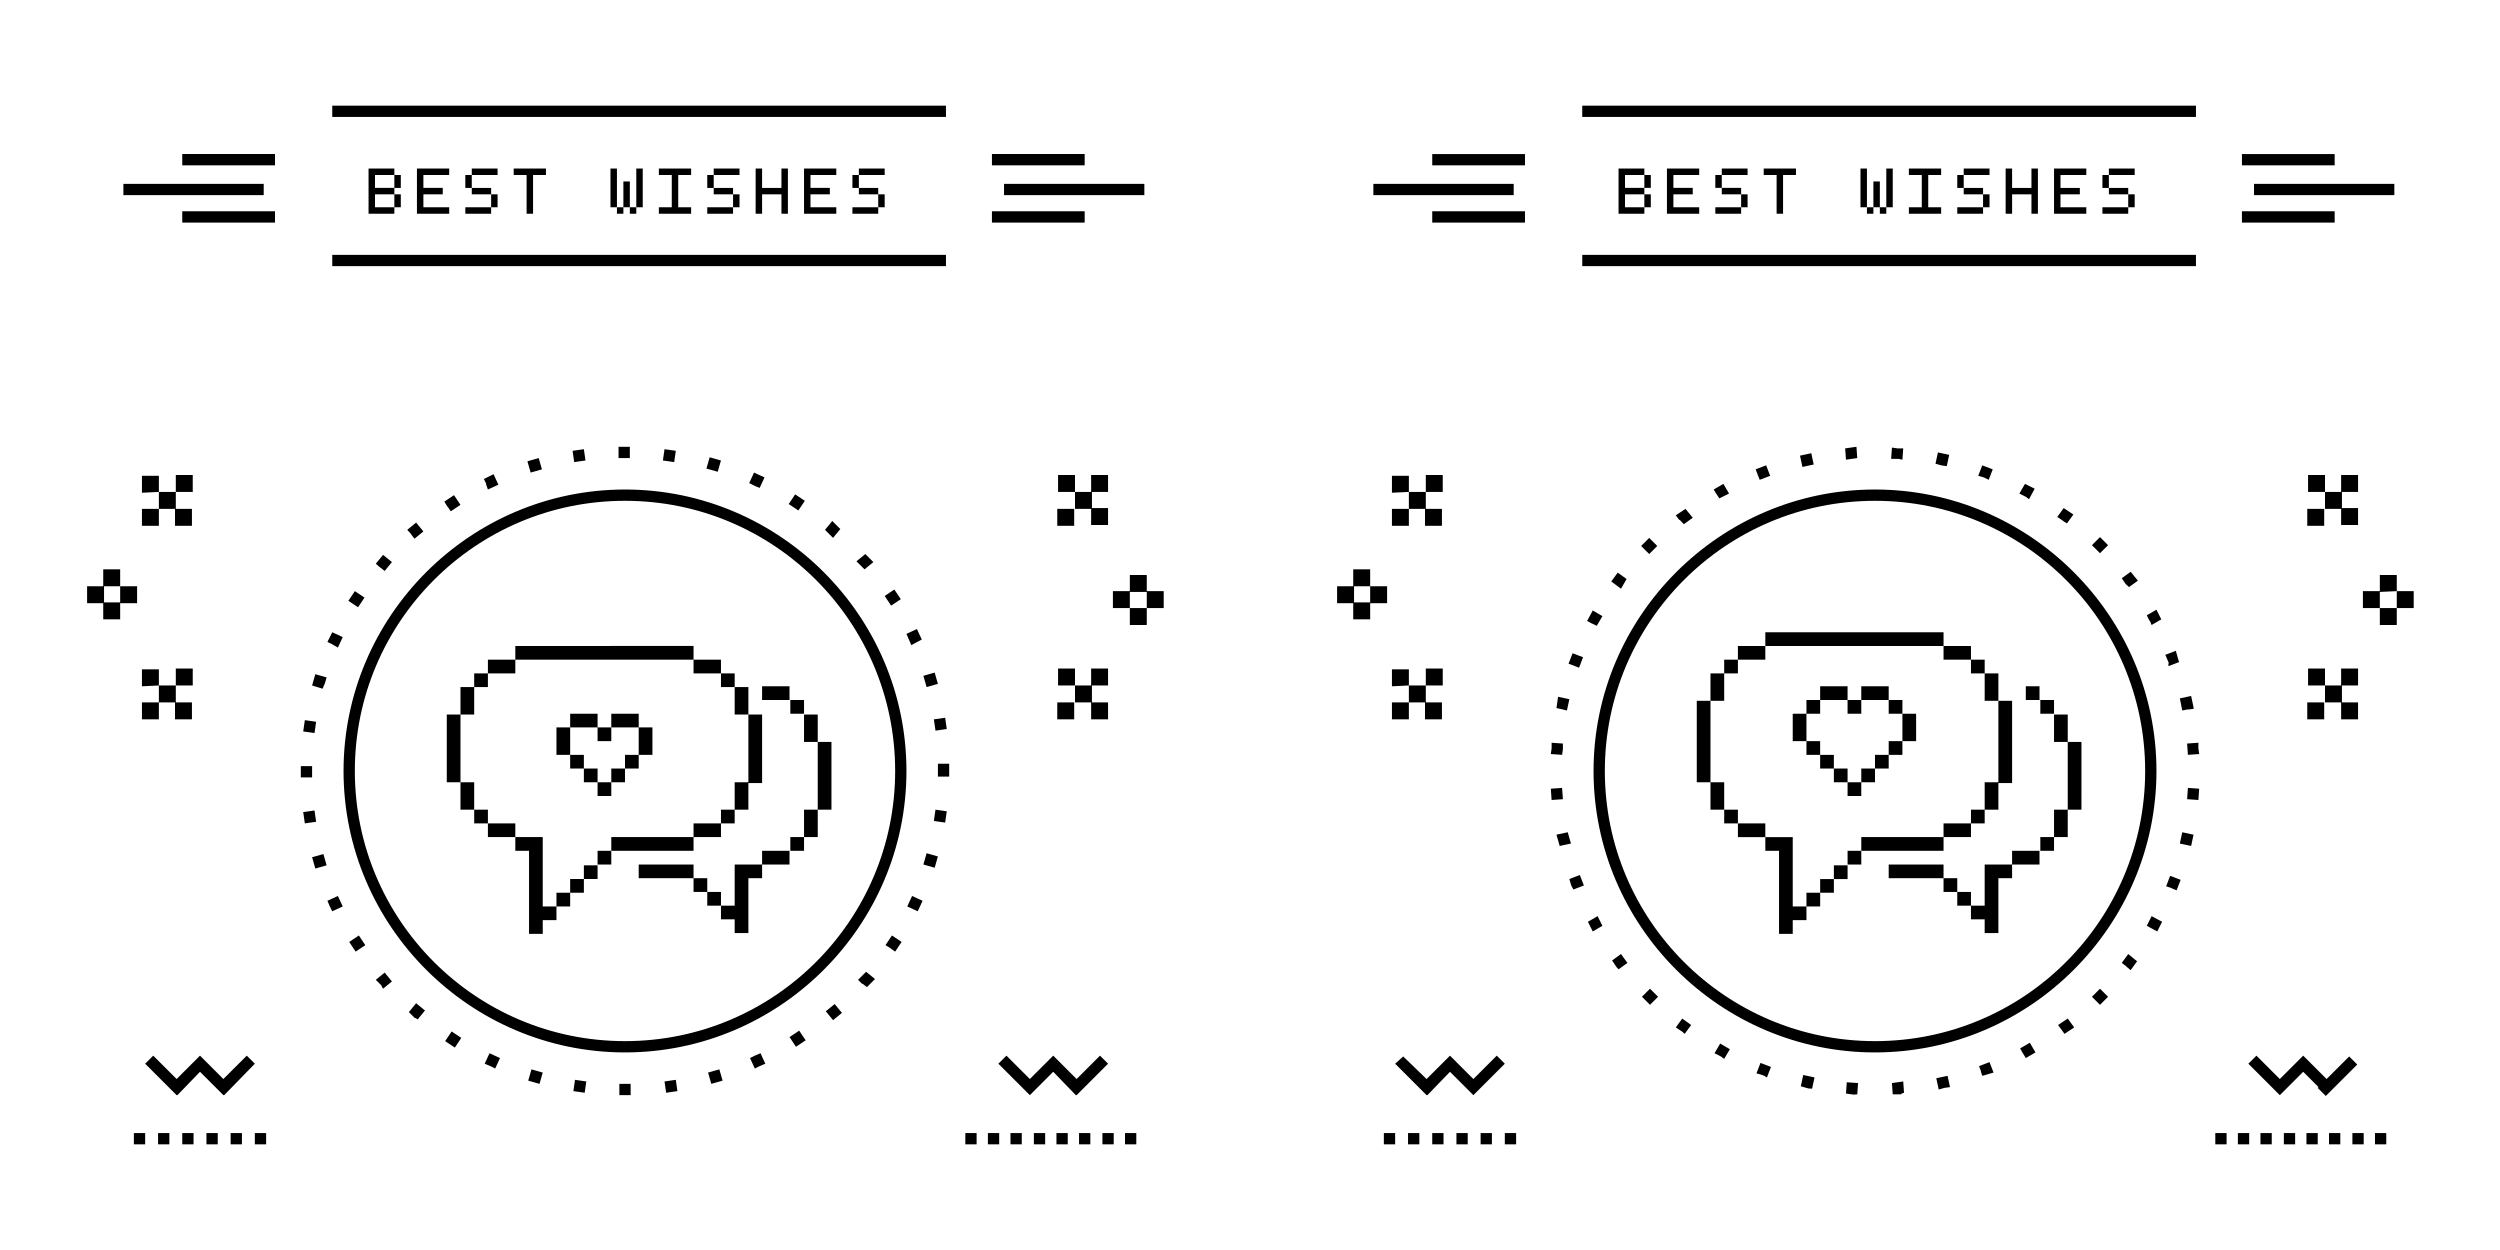 <svg xmlns="http://www.w3.org/2000/svg" viewBox="0 0 310 155" width="310" height="155"><path d="M140.1 75.4h2.1v2.1h-2.1v-2.1zm2.1-4.1h-2.1v2H138v2.1h2.1v-2h2.1v2h2.1v-2.1h-2.1v-2zm-11 11.6h2.1V85h-2.1v-2.1zm6.2 2.1v-2.1h-2.1V85h-2v2.1h2v2.1h2.1v-2.1h-2V85h2zm-6.3 2.1h2.1v2.1h-2.1v-2.1zm.1-28.2h2.1V61h-2.1v-2.1zm6.2 2.1v-2.1h-2.1V61h-2v2.1h2v2h2.1V63h-2v-2h2zm-6.3 2.1h2.1v2.1h-2.1v-2.1zM17 72.7h-2.1v2h-2v-2h2v-2.1h-2.1v2.1h-2v2.1h2v2h2.1v-2H17v-2.1zM19.7 61v-2h-2.1v2.1l2.1-.1v2.1h2v2.1h2.1v-2.1h-2V61h-2.1zm-2.1 2.1h2.1v2.1h-2.1v-2.1zm4.2-4.2h2.1V61h-2.1v-2.1zM19.7 85v-2h-2.1v2.1l2.1-.1v2.1h2v2.1h2.1v-2.1h-2V85h-2.1zm-2.1 2.1h2.1v2.1h-2.1v-2.1zm4.2-4.2h2.1V85h-2.1v-2.1zm27.1-61.2h.8v1.6h-.8v-1.6zm0 2.4h.8v1.6h-.8v-1.6zm-2.4-.8v-1.6h2.4v-.8h-3.2v5.6h3.2v-.8h-2.4v-1.6h2.4v-.8h-2.4zm9.2-1.6v-.8h-4v5.6h4v-.8h-3.2v-1.6h2.4v-.8h-2.4v-1.6h3.2zm2.8 1.6h2.4v.8h-2.4v-.8zm0-2.4h3.2v.8h-3.2v-.8zm-.8.8h.8v1.6h-.8v-1.6zm0 4h3.2v.8h-3.2v-.8zm3.2-1.6h.8v1.6h-.8v-1.6zm5.2 2.4v-4.8h1.6v-.8h-4v.8h1.6v4.8h.8zm10.4-.8h.8v.8h-.8v-.8zm-.8-4.8h.8v4.8h-.8v-4.8zm2.4 4.8h.8v.8h-.8v-.8zm-.8-3.2h.8v3.2h-.8v-3.2zm1.6-1.6h.8v4.8h-.8v-4.8zm6.8.8v-.8h-4v.8h1.6v4h-1.6v.8h4v-.8h-1.6v-4h1.6zm2 4h3.2v.8h-3.2v-.8zm.8-2.4h2.4v.8h-2.4v-.8zm-.8-1.6h.8v1.6h-.8v-1.6zm.8-.8h3.2v.8h-3.2v-.8zm2.4 3.2h.8v1.6h-.8v-1.6zm6.8 2.4v-5.6h-.8v2.4h-2.4v-2.4h-.8v5.6h.8v-2.4h2.4v2.4h.8zm6-4.8v-.8h-4v5.6h4v-.8h-3.2v-1.6h2.4v-.8h-2.4v-1.6h3.2zm2 0h.8v1.6h-.8v-1.6zm0 4h3.2v.8h-3.2v-.8zm3.2-1.6h.8v1.6h-.8v-1.6zm-2.4-.8h2.4v.8h-2.4v-.8zm0-2.4h3.2v.8h-3.2v-.8zm-29 39.8c-19.2 0-34.9 15.7-34.9 34.9s15.7 34.9 34.9 34.9 34.9-15.7 34.9-34.9-15.7-34.9-34.9-34.9zm0 68.4c-18.5 0-33.5-15-33.5-33.5s15-33.5 33.5-33.5 33.5 15 33.5 33.5-15 33.5-33.5 33.5zm38.8-32.8h1.4V94.7h-1.4v1.6zm-77.1-6.8l-1.4-.2-.2 1.4 1.4.2.2-1.4zm5.2-14.2l.8-1.2-1.2-.8-.8 1.2 1.2.8zm2.2 46.2l.5.5c.5.5 0 0 .4.6l1.1-.9-.9-1.1-1.1.9zm4.1 4l.5.5c.5.5 0 0 .6.4l.9-1.1-1.1-.9-.9 1.1zm-7.4-8.7l.4.6.4.6 1.2-.8-.8-1.2-1.2.8zm11.9 12.3l.6.4.6.4.8-1.2-1.2-.8-.8 1.2zm4.9 2.8l.7.3c.7.3 0 0 .6.3l.6-1.3-1.3-.6-.6 1.3zM40.9 79l-.3.6c1.3.6 0 0 1.3.7l.6-1.3-1.3-.6-.3.6zm-.8 26.9l-1.4.4.2.7.2.7 1.4-.4-.2-.7-.2-.7zm-1.4-10.2V95h-1.4v1.4h1.4v-.7zm.3 4.8l-1.4.2.1.7.1.7 1.4-.2-.2-1.4zm32.3 33.4l-.2 1.4.7.1.7.1.2-1.4-.7-.1-.7-.1zm-30.7-22.2l.3.7.3.6 1.3-.6-.6-1.3-1.3.6zm-1.7-27.4l-.2.7 1.3.4.3-.7.2-.7-1.4-.4-.2.7zm37.9 51.5h1.4v-1.4h-1.4v1.4zm39-34l1.4.2.1-.7.1-.7-1.4-.2-.2 1.4zM113 80l1.3-.7-.6-1.3-1.3.6.3.7.3.7zm1.5 27.2l1.4.4.4-1.4-1.4-.4-.4 1.4zm-7.6 13.8l-.5.5c1 1 0 0 1.1.9l.5-.5.5-.5-1.1-.9-.5.5zm5.6-8.6l1.3.6.6-1.3-1.3-.6-.6 1.3zm-2.7 4.8c1.2.7 0 0 1.2.8l.8-1.2-1.2-.8-.8 1.2zm-7.4 8.2l.9 1.1 1.1-.9-.9-1.1-1.1.9zm-20 8.7l.2 1.4.7-.1.7-.1-.2-1.4-1.4.2zm5.4-1.1l.4 1.4 1.4-.4-.4-1.4-1.4.4zm10.1-4.4l.8 1.2 1.2-.8-.8-1.2-1.2.8zm-4.3 2.3l-.6.3.6 1.3.6-.3.7-.3-.6-1.3-.7.3zM65.5 134l.7.2.7.2.4-1.4-1.4-.4-.4 1.4zM47.7 70.8l.9-1.1-1.1-.9-.9 1.1c1 .9 0 0 1.1.9zm58.5-1.2l.5.5.5.5 1.1-.9-.5-.5-.5-.5-1.1.9zm-3.9-3.9l.5.5.5.5.9-1.1-.5-.5-.5-.5-.9 1.1zm-8.8-5.5c.6.3 0 0 .7.3l.6-1.3-1.3-.6-.6 1.3.6.3zm-5.9-2.1l.7.2.7.2.4-1.4-.7-.2-.7-.2-.4 1.4zm22.5 16.4l.4.6 1.2-.8-.8-1.2-1.2.8.4.6zm5.9 16.1l1.4-.2-.1-.7-.1-.7-1.4.2.1.7.1.7zm-.1-7.2l-1.4.4.2.7.2.7 1.4-.4-.2-.7-.2-.7zM98.4 62.9l.6.4.8-1.2-1.2-.8-.8 1.2.6.4zm-16.2-5.8l.7.1.7.1.2-1.4-.7-.1-.7-.1-.2 1.4zm-16.4 1.5l.7-.2.7-.2-.4-1.4-1.4.4.4 1.4zm-5.3 2.1l1.3-.6-.6-1.3-.6.3-.6.3c.6 1.2 0 0 .5 1.3zm-4.6 2.7l1.2-.8-.8-1.2-1.2.8c.7 1.2 0 0 .8 1.2zm22.2-6.6v-1.4h-1.4v1.4h1.4zm-6.9.5l1.4-.2-.2-1.4-1.4.2.2 1.4zm-19.8 9.5l1.1-.9-.9-1.1-1.1.9c1 1.1 0 0 .9 1.1zm5.7 28.5v-6.7h-1.7V97h1.7v-1.7zm0 5.1h1.7V97h-1.7v3.4zm1.7 0h1.7v1.7h-1.7v-1.7zm3.4 1.7h-1.7v1.7h3.4v-1.7h-1.7zm5.1 8.6v-6.9h-3.4v1.7h1.7v10.3h1.7v-1.7H69v-1.7h-1.7v-1.7zm1.7 0h1.7v1.7H69v-1.7zm1.7-1.7h1.7v1.7h-1.7V109zm1.7-1.7h1.7v1.7h-1.7v-1.7zm1.7-1.8h1.7v1.7h-1.7v-1.7zm6.8 0H86v-1.7H75.8v1.7h5.1zM67.3 81.8H86v-1.7H63.9v1.7h3.4zm22.1 22v-1.7H86v1.7h3.4zm-1.7-20.3h1.7v-1.7H86v1.7h1.7zm1.7 16.9h1.7v1.7h-1.7v-1.7zm0-16.9h1.7v1.7h-1.7v-1.7zm1.7 4.4v.7h1.7v-3.4h-1.7v2.7zm1.7 4.1v5h-1.7v3.4h1.7v-3.3h1.7v-8.5h-1.7V92zm-28.9-8.5v-1.7h-3.4v1.7h3.4zm-5.1 0h1.7v1.7h-1.7v-1.7zm0 4.4v-2.7h-1.7v3.4h1.7v-.7zm40.9 14.2v1.7h1.7v-3.4h-1.7v1.7zm-1.7 1.7h1.7v1.7H98v-1.7zm-3.5 1.7v1.7h3.4v-1.7h-3.4zm-3.4 1.7v5.1h-1.7v1.7h1.7v1.7h1.7v-6.8h1.7v-1.7h-3.4zm-3.4 3.4h1.7v1.7h-1.7v-1.7zm-1.7-1.7h1.7v1.7H86v-1.7zm0-1.7h-6.8v1.7H86v-1.7zm8.5-22.1v1.7h3.4v-1.7h-3.4zm3.5 1.7h1.7v1.7H98v-1.7zm3.4 1.8h-1.7V92h1.7v-3.4zm0 6.8v5h1.7V92h-1.7v3.4zm-27.3-5.2v-1.7h-3.4v1.7h3.4zm0 0h1.7v1.7h-1.7v-1.7zm5.1 0v-1.7h-3.4v1.7h3.4zm0 1.7v1.7h1.7v-3.4h-1.7v1.7zm-1.7 1.7h1.7v1.7h-1.7v-1.7zm-1.7 1.7h1.7V97h-1.7v-1.7zM74.1 97h1.7v1.7h-1.7V97zm-1.7-1.7h1.7V97h-1.7v-1.7zm-1.7-1.7h1.7v1.7h-1.7v-1.7zm0-2.7v-.7H69v3.4h1.7v-2.7zm-42.1 51H30v-1.4h-1.4v1.4zm-6 0H24v-1.4h-1.4v1.4zm9 0H33v-1.4h-1.4v1.4zm-12 0H21v-1.4h-1.4v1.4zm6 0H27v-1.4h-1.4v1.4zm-9 0H18v-1.4h-1.4v1.4zm105.9 0h1.4v-1.4h-1.4v1.4zm2.8 0h1.4v-1.4h-1.4v1.4zm2.9 0h1.4v-1.4h-1.4v1.4zm2.8 0h1.4v-1.4H131v1.4zm-11.3 0h1.4v-1.4h-1.4v1.4zm14.1 0h1.4v-1.4h-1.4v1.4zm5.7 0h1.4v-1.4h-1.4v1.4zm-2.8 0h1.4v-1.4h-1.4v1.4zm-.3-11l-2.9 2.9-2.9-2.9-2.9 2.9-2.9-2.9-1 1 3.9 3.9 2.9-2.9 2.8 2.9h.1l3.9-3.9-1-1zm-105.8 0l-2.9 2.9-2.9-2.9-2.9 2.9-2.9-2.9-1 1 3.9 3.9h.1l2.8-2.9 2.9 2.9h.1l3.8-3.9-1-1zM41.2 13.1h76.1v1.4H41.2v-1.4zm81.8 6h11.5v1.4H123v-1.4zm0 7.1h11.5v1.4H123v-1.4zm1.5-3.4h17.4v1.4h-17.4v-1.4zM22.6 19.1h11.5v1.4H22.6v-1.4zm0 7.1h11.5v1.4H22.6v-1.4zm-7.3-3.4h17.4v1.4H15.3v-1.4zm25.9 8.8h76.1V33H41.2v-1.4zm256 41.7v-2h-2.1v2H293v2.1h2.1v-2l2.1-.1v2.1h2.1v-2.1h-2.1zm-2.1 2.1h2.1v2.1h-2.1v-2.1zm-2.7 9.6v-2.1h-2.1V85h-2v-2.1h-2.1V85h2.1v2.1h2v2.1h2.1v-2.1h-2V85h2zm-6.3 2.1h2.1v2.1h-2.1v-2.1zm6.3-26.1v-2.1h-2.1V61h-2v-2.1h-2.1V61h2.1v2.1h2v2h2.1V63h-2v-2h2zm-6.3 2.1h2.1v2.1h-2.1v-2.1zM172 72.7h-2.1v2h-2v-2h2v-2.1h-2.1v2.1h-2v2.1h2v2h2.1v-2h2.1v-2.1zm2.7-11.7v-2h-2.1v2.1l2.1-.1v2.1h2v2.1h2.1v-2.1h-2V61h-2.1zm-2.1 2.1h2.1v2.1h-2.1v-2.1zm4.2-4.2h2.1V61h-2.1v-2.1zM174.7 85v-2h-2.1v2.1l2.1-.1v2.1h2v2.1h2.1v-2.1h-2V85h-2.1zm-2.1 2.1h2.1v2.1h-2.1v-2.1zm4.2-4.2h2.1V85h-2.1v-2.1zm27.1-58.8h.8v1.6h-.8v-1.6zm-2.4-.8v-1.6h2.4v-.8h-3.2v5.6h3.2v-.8h-2.4v-1.6h2.4v-.8h-2.4zm2.4-1.6h.8v1.6h-.8v-1.6zm6.8 0v-.8h-4v5.6h4v-.8h-3.2v-1.6h2.4v-.8h-2.4v-1.6h3.2zm5.2 2.4h.8v1.6h-.8v-1.6zm-3.2 1.6h3.2v.8h-3.2v-.8zm.8-2.4h2.4v.8h-2.4v-.8zm0-2.4h3.2v.8h-3.2v-.8zm-.8.8h.8v1.6h-.8v-1.6zm8.4 4.8v-4.8h1.6v-.8h-4v.8h1.6v4.8h.8zm9.6-5.6h.8v4.8h-.8v-4.8zm.8 4.8h.8v.8h-.8v-.8zm.8-3.2h.8v3.2h-.8v-3.2zm.8 3.2h.8v.8h-.8v-.8zm.8-4.8h.8v4.8h-.8v-4.8zm6.8.8v-.8h-4v.8h1.6v4h-1.6v.8h4v-.8h-1.6v-4h1.6zm5.2 2.4h.8v1.6h-.8v-1.6zm-2.4-3.2h3.2v.8h-3.2v-.8zm0 2.4h2.4v.8h-2.4v-.8zm-.8 2.4h3.2v.8h-3.2v-.8zm0-4h.8v1.6h-.8v-1.6zm10 4.8v-5.6h-.8v2.4h-2.4v-2.4h-.8v5.6h.8v-2.4h2.4v2.4h.8zm6-4.8v-.8h-4v5.6h4v-.8h-3.2v-1.6h2.4v-.8h-2.4v-1.6h3.2zm2.8 1.6h2.4v.8h-2.4v-.8zm0-2.4h3.2v.8h-3.2v-.8zm-.8 4.8h3.2v.8h-3.2v-.8zm3.2-1.6h.8v1.6h-.8v-1.6zm-3.2-2.4h.8v1.6h-.8v-1.6zm6.7 73.9c0-19.2-15.7-34.9-34.9-34.9s-34.9 15.7-34.9 34.9 15.7 34.9 34.9 34.9 34.9-15.7 34.9-34.9zm-34.9 33.5c-18.5 0-33.5-15-33.5-33.5s15-33.5 33.5-33.5 33.5 15 33.5 33.5-15 33.5-33.5 33.5zM201 73l.7-1.2-1.1-.8-.8 1.1 1.2.9zm-5.2 9.8l.5-1.3-1.3-.5-.5 1.3c1.4.5 0 0 1.3.5zm-2 10.1v-.7l-1.4-.1v.7l-.1.7 1.4.1.1-.7zm.5-4.8l.3-1.4-1.4-.3-.1.7-.1.7c1.4.3 0 0 1.3.3zm78.3 4l-1.4.1.1 1.4 1.4-.1-.1-.7v-.7zm-59.4-30.3l.6-.3.6-.3-.7-1.2-1.2.7c.7 1.2 0 0 .7 1.1zm-5.4 2.1c.8 1.1 0 0 1 1.1l1.1-.8-.9-1.1-.6.4-.6.4zm10.4-4.4l1.3-.5-.5-1.3-1.3.5.5 1.3zm-13.7 9.2l1-1-1-1-1 1 1 1zm-6.5 8.9l.7-1.2-1.2-.7-.7 1.3c1.3.7 0 0 1.2.6zm.1 36l-1.2.7.3.6.3.6 1.2-.7-.3-.6-.3-.6zm1.8 5.5l.4.6c.4.6 0 0 .4.5l1.1-.8-.8-1.1-1.1.8zm-5.3-15.2l-.2-.7-1.4.3.2.7.2.7 1.4-.3-.2-.7zm0 5.1l.2.7c.3.7 0 0 .3.6l1.3-.5-.5-1.3-1.3.5zm9 14.6l.5.5.5.5 1-1-1-1-1 1zm19.7 11.1l.7.2c.7.2 0 0 .7.1l.3-1.4-1.4-.3-.3 1.4zm-15.5-7.3l.6.4c.6.4 0 0 .5.4l.8-1.1-1.1-.8-.8 1.1zm21.1 8.2l.7.1c.8.1 0 0 .7 0l.1-1.4-1.4-.1-.1 1.4zm42.3-36.5l1.4.1.1-1.4-1.4-.1-.1 1.4zm-53.4 34l.7.2c.6.2 0 0 .6.3l.5-1.3-1.3-.5-.5 1.3zm-5.2-2.5l.6.3c.7.4 0 0 .6.4l.7-1.2-1.2-.7-.7 1.2zm53.9-16.4l-.3.6 1.3.7.3-.6.3-.6-1.3-.7-.3.6zm.3-36.7l1.2-.7-.3-.6-.3-.6-1.2.7.3.6c.4.6 0 0 .3.6zm2.1 5.1l1.3-.5-.2-.7-.2-.7-1.3.5.3.7c.3.7 0 0 .1.7zm-75.2 15.1l-1.4.1.1 1.4 1.4-.1-.1-1.4zm69.4 21.7c1.2.9 0 0 1.1.9l.8-1.1-1.1-.9-.8 1.1zm7.5-31.3c1.4-.3 0 0 1.4-.2v-.2l-.3-1.4-1.4.3.3 1.5zm-.3 16.5l1.4.3.3-1.4-1.4-.3-.3 1.4zm-1.7 5.3c1.3.4 0 0 1.3.5l.5-1.3-1.3-.5-.5 1.3zm-9.2 13.7l1 1 1-1-1-1-1 1zm-19.3 10.1l.3 1.4.7-.2.7-.1-.3-1.4-1.4.3zm-4.8.5l-.7.1.1 1.4h.7c.7 0 0 0 .7-.2l-.1-1.4-.7.1zm10.1-2c.5 1.3 0 0 .4 1.2l.7-.2.7-.2-.5-1.3-1.3.5zm5.1-2.2c.7 1.3 0 0 .7 1.2l1.2-.7-.7-1.2-1.2.7zm5.3-3.3l-.6.4.8 1.1.6-.4.6-.4-.8-1.1-.6.4zm4.1-58.6l.5.5 1-1-1-1-1 1 .5.5zm-29.7-12.7l-.7.1-.7.1.1 1.4.7-.1c.8-.1 0 0 .7-.1l-.1-1.4zm33.3 16.9c.4.5 0 0 .5.5l1.1-.8-.9-1.1-1.1.8.4.6zm-29-15.4h.7c.7 0 0 0 .7.1l.1-1.4h-.7l-.7-.1-.1 1.4zm-11 1l1.4-.3-.3-1.4-1.4.3.3 1.4zm17.2-.2c.6.1 0 0 .7.1l.3-1.4-1.4-.3-.3 1.4.7.2zm14.4 6.4l.6.4c.5.4 0 0 .6.4l.8-1.1-.6-.4-.6-.4-.8 1.1zm-4.7-2.9l.6.3c.6.3 0 0 .6.4l.7-1.3-.6-.3-.6-.3-.7 1.2zm-4.4-2l.6.3.5-1.3-1.3-.5-.5 1.3.7.2zm-32.2 39.5V97h-1.7v3.4h1.7v-1.7zm0 1.7h1.7v1.7h-1.7v-1.7zm3.4 1.7h-1.7v1.7h3.4v-1.7h-1.7zm1.7 1.7h1.7v1.7h-1.7v-1.7zm3.4 6.9v-6.9h-1.7v12h1.7v-1.7h1.7v-1.7h-1.7v-1.7zm1.7 0h1.7v1.7H224v-1.7zm1.7-1.7h1.7v1.7h-1.7V109zm1.7-1.7h1.7v1.7h-1.7v-1.7zm1.7-1.8h1.7v1.7h-1.7v-1.7zm6.8 0h5.1v-1.7h-10.2v1.7h5.1zM224 80.1h17v-1.7h-22.1v1.7h5.1zm20.4 23.7v-1.7H241v1.7h3.4zm-1.7-22h1.7v-1.7H241v1.7h1.7zm1.7 18.6h1.7v1.7h-1.7v-1.7zm0-18.6h1.7v1.7h-1.7v-1.7zm3.4 16.9v-1.6h1.7V86.9h-1.7V97h-1.7v3.4h1.7v-1.7zm0-13.5v-1.7h-1.7v3.4h1.7v-1.7zm-32.3-5.1v1.7h3.4v-1.7h-3.4zm-1.7 1.7h1.7v1.7h-1.7v-1.7zm-1.7 3.4v1.7h1.7v-3.4h-1.7v1.7zm-1.7 3.4V97h1.7V86.9h-1.7v1.7zm44.3 13.5v1.7h1.7v-3.4h-1.7v1.7zm-1.7 1.7h1.7v1.7H253v-1.7zm-3.5 1.7v1.7h3.4v-1.7h-3.4zm-3.4 1.7v5.1h-1.7v1.7h1.7v1.7h1.7v-6.8h1.7v-1.7h-3.4zm-3.4 3.4h1.7v1.7h-1.7v-1.7zm-1.7-1.7h1.7v1.7H241v-1.7zm0-1.7h-6.8v1.7h6.8v-1.7zm10.2-22.1h1.7v1.7h-1.7v-1.7zm1.8 1.7h1.7v1.7H253v-1.7zm3.4 1.8h-1.7V92h1.7v-3.4zm0 3.4v8.4h1.7V92h-1.7zm-34.1-1.8v1.7h1.7v-3.4h-1.7v1.7zm3.4-5.1v1.7h3.4v-1.7h-3.4zm-1.7 1.7h1.7v1.7H224v-1.7zm5.1 0h1.7v1.7h-1.7v-1.7zm3.4-1.7h-1.7v1.7h3.4v-1.7h-1.7zm1.7 1.7h1.7v1.7h-1.7v-1.7zm1.7 5.1h1.7v-3.4h-1.7v3.4zm-1.7 0h1.7v1.7h-1.7v-1.7zm-1.7 1.7h1.7v1.7h-1.7v-1.7zm-1.7 1.7h1.7V97h-1.7v-1.7zm-1.7 1.7h1.7v1.7h-1.7V97zm-1.7-1.7h1.7V97h-1.7v-1.7zm-1.7-1.7h1.7v1.7h-1.7v-1.7zm-1.7-1.7h1.7v1.7H224v-1.7zm-37.4 50h1.4v-1.4h-1.4v1.4zm-3 0h1.4v-1.4h-1.4v1.4zm-9 0h1.4v-1.4h-1.4v1.4zm3 0h1.4v-1.4h-1.4v1.4zm3 0h1.4v-1.4h-1.4v1.4zm-9 0h1.4v-1.4h-1.4v1.4zm105.9 0h1.4v-1.4h-1.4v1.4zm5.7 0h1.4v-1.4h-1.4v1.4zm11.3 0h1.4v-1.4h-1.4v1.4zm-14.2 0h1.4v-1.4h-1.4v1.4zm-5.6 0h1.4v-1.4h-1.4v1.4zm11.3 0h1.4v-1.4H286v1.4zm5.7 0h1.4v-1.4h-1.4v1.4zm-2.9 0h1.4v-1.4h-1.4v1.4zm2.5-10.9l-2.8 2.8-2.9-2.9-2.9 2.9-2.9-2.9-1 1 3.9 3.9 2.9-2.9 1.9 1.9-.1.1 1 1 3.9-3.9-1-1zm-105.7-.1l-2.9 2.9-2.9-2.9-2.9 2.9-2.9-2.8-1 .9 3.9 3.9h.1l2.8-2.9 2.9 2.9 3.9-3.9-1-1zm10.6-117.8h76.1v1.4h-76.1v-1.4zm81.8 6h11.5v1.4H278v-1.4zm0 7.1h11.5v1.4H278v-1.4zm1.5-3.4h17.4v1.4h-17.4v-1.4zm-101.9-3.7h11.5v1.4h-11.5v-1.4zm0 7.1h11.5v1.4h-11.5v-1.4zm-7.3-3.4h17.4v1.4h-17.4v-1.4zm25.9 8.8h76.1V33h-76.1v-1.4z"/></svg>